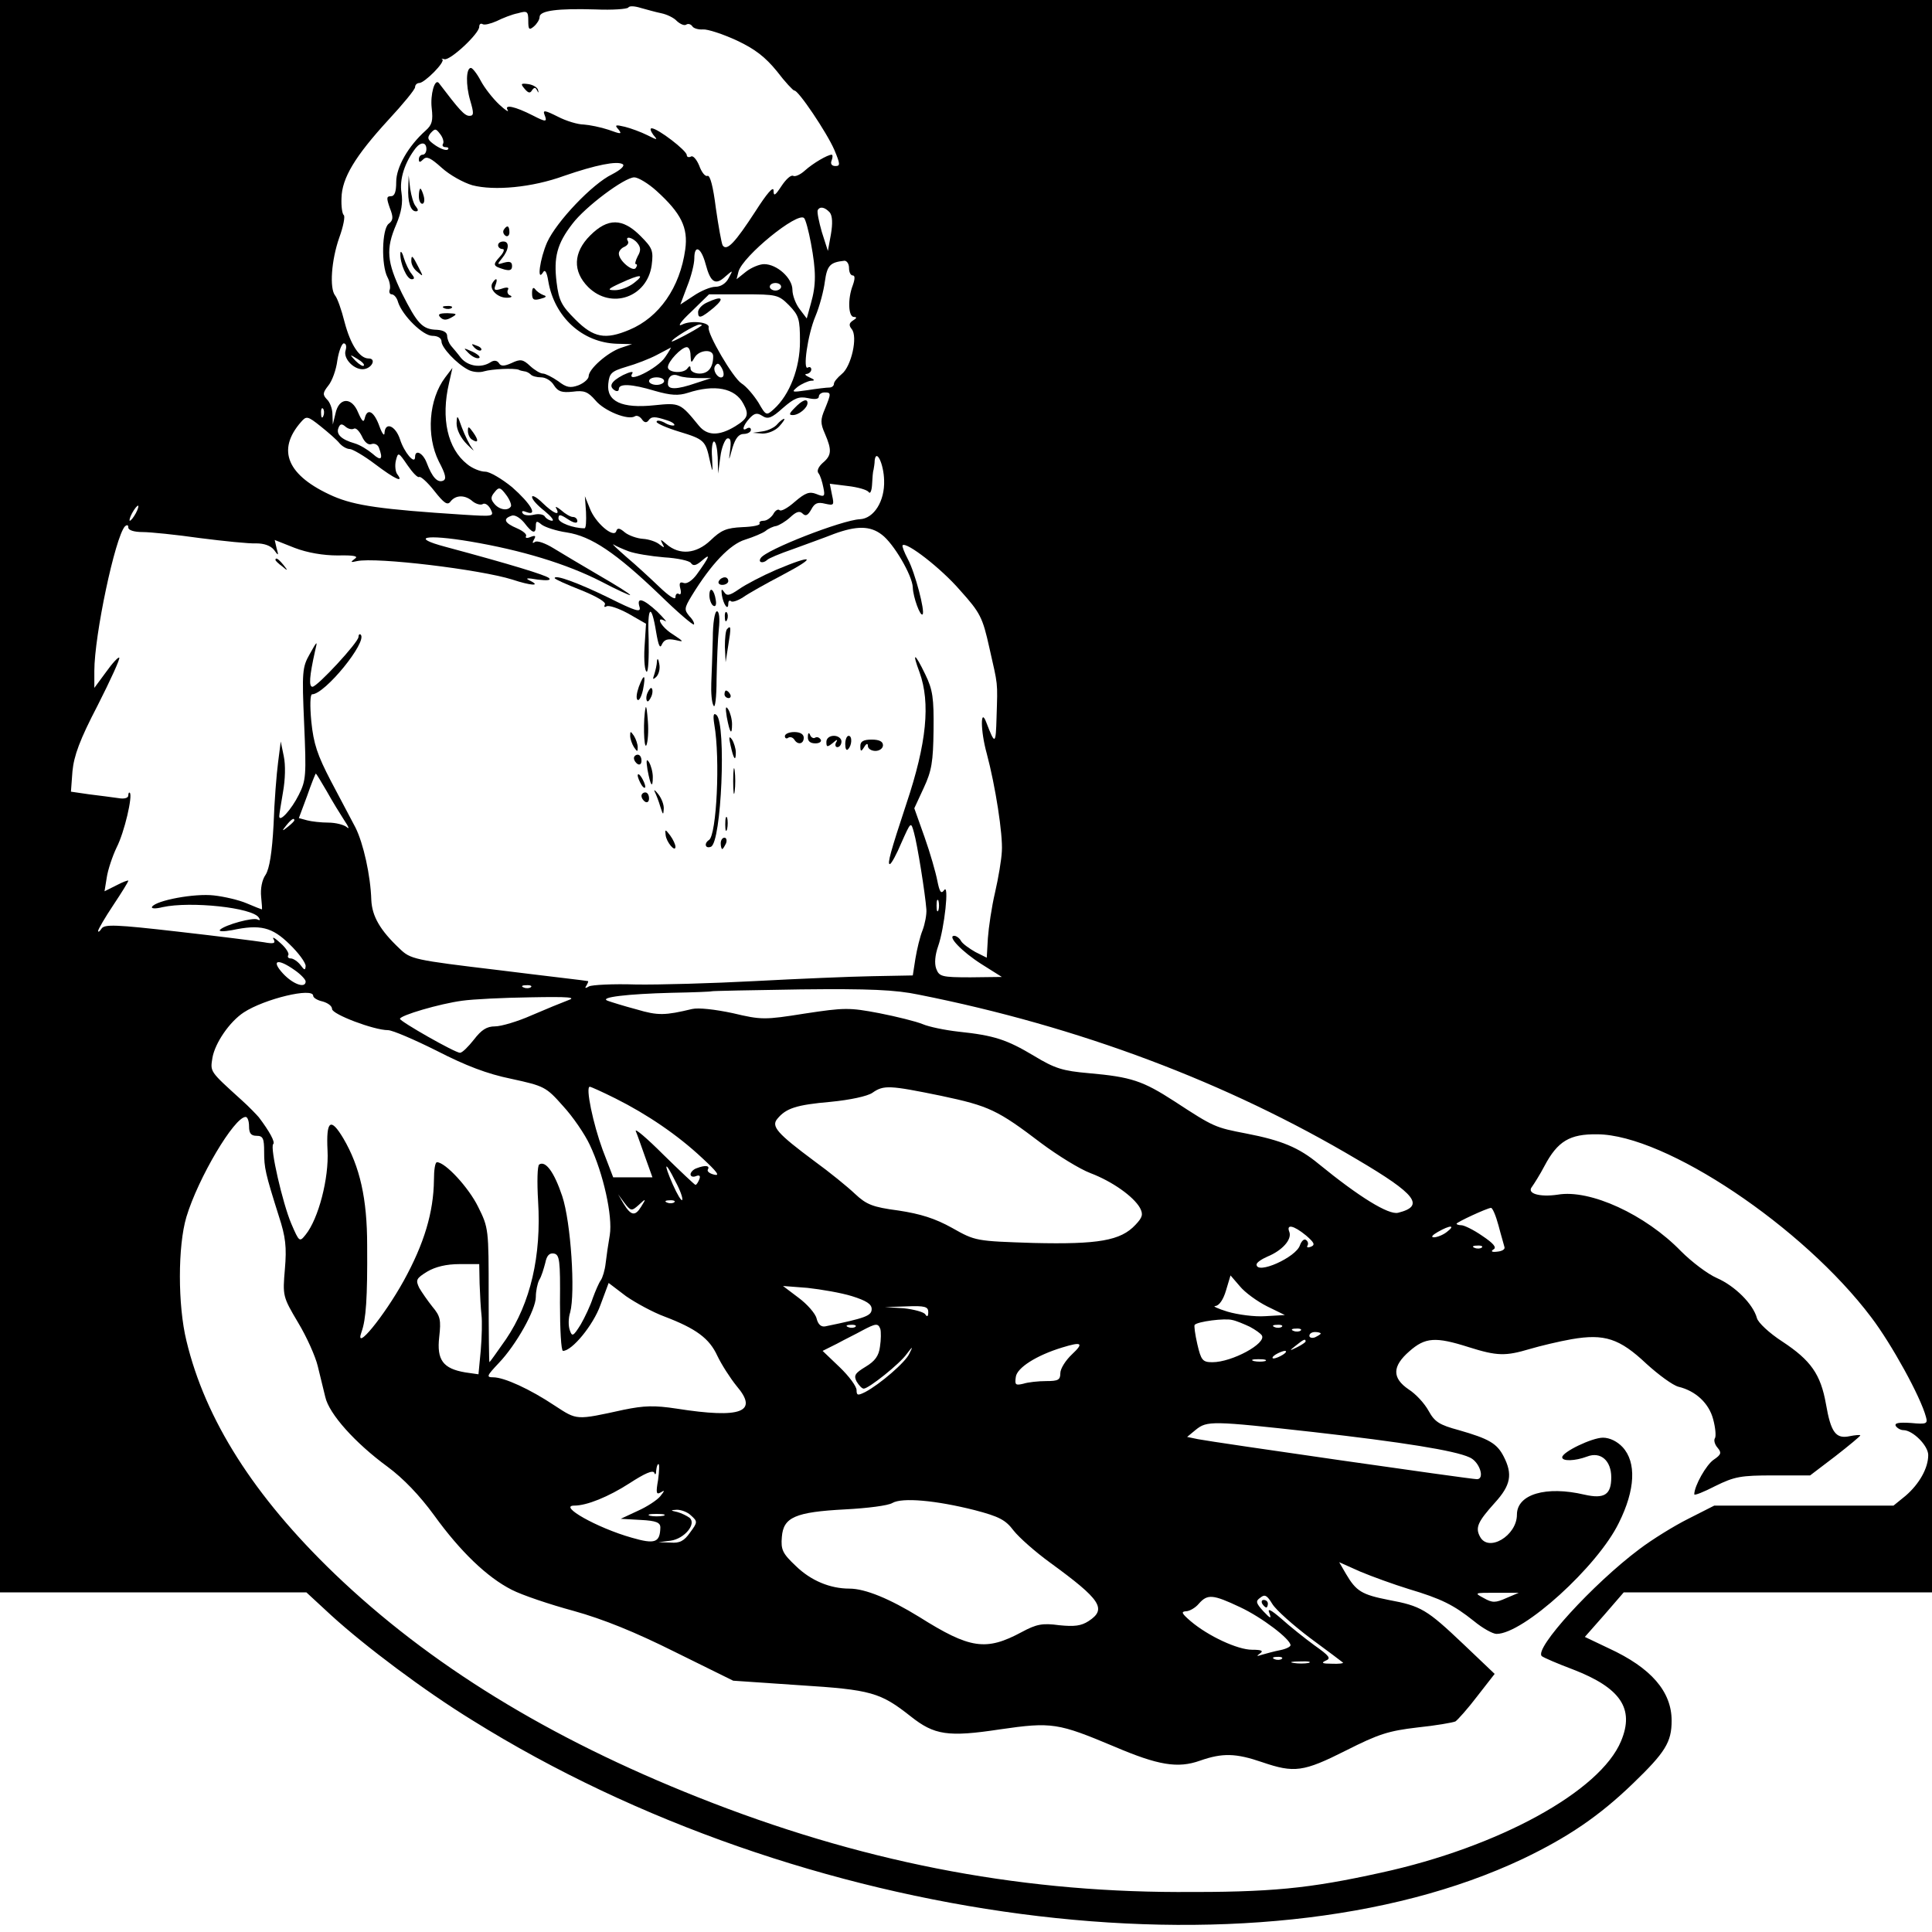<?xml version="1.0" standalone="no"?>
<!DOCTYPE svg PUBLIC "-//W3C//DTD SVG 20010904//EN"
 "http://www.w3.org/TR/2001/REC-SVG-20010904/DTD/svg10.dtd">
<svg version="1.0" xmlns="http://www.w3.org/2000/svg"
 width="512pt" height="512pt" viewBox="0 0 512 512"
 preserveAspectRatio="xMidYMid meet">

<g transform="translate(0,512) scale(0.1,-0.1)"
fill="#000000" stroke="none">
<path d="M0 3010 l0 -2110 406 0 406 0 66 -61 c90 -82 247 -200 374 -278 872
-544 2076 -702 2784 -367 119 57 202 113 292 200 85 82 102 109 102 166 0 77
-54 140 -167 192 l-63 30 52 59 51 59 408 0 409 0 0 2110 0 2110 -2560 0
-2560 0 0 -2110z m1752 2075 c15 -3 34 -12 42 -21 9 -8 20 -13 25 -9 5 3 12 1
16 -5 3 -5 16 -9 28 -8 12 1 52 -12 89 -29 49 -23 76 -44 107 -82 22 -29 43
-51 46 -51 10 2 86 -111 106 -157 16 -38 16 -43 3 -43 -10 0 -14 6 -10 15 3 8
3 15 0 15 -11 0 -50 -23 -71 -42 -12 -11 -26 -17 -31 -14 -6 3 -19 -9 -31 -27
-17 -26 -21 -28 -21 -12 0 13 -18 -8 -48 -55 -54 -83 -76 -107 -87 -90 -3 6
-11 50 -18 99 -7 56 -15 87 -22 85 -6 -3 -16 10 -22 27 -7 17 -17 28 -22 24
-6 -3 -11 -1 -11 4 0 12 -77 71 -93 71 -5 0 -3 -7 4 -17 13 -15 12 -15 -16 -1
-16 8 -43 18 -59 22 -25 6 -28 5 -17 -7 10 -13 7 -13 -26 -1 -21 7 -51 13 -66
14 -15 0 -46 9 -69 21 -34 17 -40 18 -35 5 8 -20 4 -20 -31 -2 -47 24 -76 30
-67 15 5 -8 -6 -1 -22 14 -17 16 -39 44 -49 63 -10 19 -22 34 -26 34 -13 0
-14 -45 -2 -86 10 -34 10 -41 -2 -41 -13 0 -27 16 -81 87 -11 13 -23 -31 -19
-66 4 -34 1 -45 -16 -60 -46 -41 -78 -97 -78 -136 0 -26 -4 -38 -14 -38 -12 0
-12 -5 -3 -31 10 -25 9 -33 -3 -42 -18 -14 -20 -110 -3 -142 6 -11 8 -26 6
-32 -3 -7 0 -13 5 -13 6 0 14 -9 17 -21 12 -36 66 -89 91 -89 14 0 24 -6 24
-15 0 -16 40 -59 71 -75 11 -6 30 -8 42 -4 20 6 80 9 92 4 3 -2 9 -3 14 -4 5
0 13 -4 17 -8 4 -5 17 -8 28 -8 12 0 27 -9 34 -21 11 -17 21 -20 50 -17 30 4
40 0 60 -23 23 -28 87 -54 105 -42 5 3 13 -1 18 -8 6 -9 12 -10 17 -4 8 12 17
12 50 1 13 -4 21 -10 19 -13 -3 -2 -15 0 -26 7 -12 6 -21 7 -21 2 0 -4 27 -16
60 -26 66 -20 70 -24 81 -76 8 -35 8 -35 6 8 -2 23 1 42 5 42 5 0 9 -19 10
-42 l1 -43 6 44 c3 25 12 46 18 49 9 2 11 -6 8 -30 -4 -32 -4 -31 6 5 8 26 17
37 30 37 10 0 19 5 19 11 0 5 -4 7 -10 4 -15 -10 -12 6 6 26 13 14 20 16 34 7
15 -10 25 -6 55 21 30 26 42 31 66 26 18 -4 29 -3 29 4 0 6 7 11 15 11 18 0
18 -2 1 -44 -12 -28 -12 -38 0 -65 19 -44 18 -58 -6 -78 -11 -10 -16 -21 -11
-27 5 -6 10 -23 13 -38 5 -24 3 -26 -19 -17 -18 7 -29 3 -57 -21 -18 -16 -36
-26 -40 -22 -4 4 -12 -1 -17 -11 -6 -9 -17 -17 -25 -17 -8 0 -13 -3 -11 -7 3
-5 -18 -9 -46 -10 -42 -2 -56 -8 -84 -35 -38 -36 -82 -40 -117 -10 -15 13 -17
14 -11 2 7 -12 6 -13 -7 -3 -8 7 -28 14 -44 15 -16 1 -38 9 -48 17 -14 12 -20
13 -23 3 -7 -19 -56 23 -70 61 l-13 32 3 -42 c1 -24 0 -43 -4 -43 -30 0 -69
15 -69 26 0 12 5 11 25 -2 15 -10 25 -12 25 -5 0 6 -5 11 -12 11 -6 0 -20 8
-31 18 -11 9 -17 11 -13 5 12 -22 -7 -14 -36 14 -15 15 -28 22 -28 16 0 -7 15
-23 33 -37 17 -14 27 -26 20 -26 -6 0 -15 5 -19 11 -3 6 -17 8 -29 5 -13 -3
-27 -2 -30 4 -4 6 1 7 10 3 32 -12 11 23 -38 66 -27 22 -59 41 -71 41 -13 0
-35 9 -48 20 -52 41 -70 121 -48 215 l9 40 -19 -25 c-44 -58 -51 -155 -17
-223 18 -34 21 -47 11 -51 -15 -6 -29 10 -43 47 -10 27 -31 37 -31 16 0 -22
-29 12 -40 47 -12 36 -39 47 -41 17 0 -10 -6 -3 -13 16 -14 40 -32 51 -39 24
-3 -14 -7 -11 -18 14 -17 42 -51 40 -60 -3 l-7 -29 -1 27 c0 15 -7 33 -15 40
-11 12 -11 17 4 36 10 12 21 42 24 67 4 25 12 45 17 45 6 0 8 -8 5 -18 -8 -23
25 -55 50 -50 21 4 31 28 11 28 -24 0 -48 36 -64 97 -8 32 -19 63 -25 70 -15
19 -10 93 11 153 11 30 16 57 12 60 -4 3 -7 23 -6 45 1 53 36 111 124 207 39
42 71 81 71 87 0 6 5 11 11 11 14 0 71 57 61 63 -4 2 -1 2 6 0 16 -3 92 68 92
86 0 7 4 10 9 7 5 -3 21 1 37 8 16 8 41 18 57 21 24 7 27 5 27 -20 0 -23 2
-26 15 -15 8 7 15 18 15 25 0 17 48 23 148 20 45 -2 84 1 87 5 3 5 17 4 33 -1
15 -4 39 -11 54 -14z m-578 -346 c-3 -5 0 -9 7 -9 7 0 9 -3 6 -6 -4 -4 -18 1
-32 10 -22 15 -24 20 -14 33 12 13 14 13 26 -3 7 -9 10 -21 7 -25z m-44 -14
c0 -8 -4 -15 -10 -15 -5 0 -10 -5 -10 -12 0 -9 3 -9 12 0 9 9 20 3 49 -23 21
-19 57 -39 81 -46 58 -15 158 -6 243 25 84 29 140 40 155 31 7 -4 -5 -15 -28
-27 -52 -25 -147 -125 -172 -180 -19 -43 -28 -107 -11 -80 5 9 10 2 14 -23 16
-95 90 -163 182 -166 l40 -1 -30 -10 c-35 -12 -85 -56 -85 -75 0 -7 -12 -18
-27 -24 -22 -8 -32 -6 -54 11 -16 11 -34 20 -40 20 -7 0 -22 9 -34 20 -19 18
-26 19 -49 8 -20 -9 -29 -9 -34 0 -5 7 -13 8 -22 2 -25 -16 -59 -11 -78 11 -9
12 -21 26 -27 33 -5 6 -10 18 -10 26 0 9 -10 15 -27 16 -39 1 -52 16 -93 97
-40 83 -43 117 -15 182 14 33 18 58 14 84 -6 36 9 82 38 119 14 17 28 15 28
-3z m610 -111 c65 -59 84 -97 76 -155 -14 -101 -69 -180 -148 -213 -64 -27
-95 -21 -143 27 -37 37 -44 50 -50 99 -8 66 1 102 42 155 34 45 138 123 164
123 10 0 37 -16 59 -36z m459 -57 c7 -9 8 -29 3 -58 l-8 -44 -16 50 c-8 28
-13 53 -11 58 6 11 19 8 32 -6z m-50 -81 c14 -75 14 -111 0 -160 l-11 -40 -19
25 c-10 13 -19 36 -19 51 0 31 -41 68 -75 68 -12 0 -34 -9 -48 -20 l-25 -20 5
20 c11 41 157 160 174 142 4 -4 12 -34 18 -66z m-279 -56 c13 -49 26 -57 52
-33 21 18 21 18 9 -4 -7 -14 -21 -23 -35 -23 -13 0 -39 -11 -58 -24 l-35 -23
18 48 c11 27 19 60 19 74 0 38 18 30 30 -15z m380 -10 c0 -11 4 -20 10 -20 6
0 6 -9 0 -26 -14 -36 -12 -84 3 -84 8 0 8 -3 -2 -9 -11 -7 -12 -13 -4 -23 17
-20 -1 -99 -26 -119 -12 -10 -21 -21 -21 -26 0 -6 -6 -10 -12 -10 -7 0 -33 -3
-58 -7 -42 -6 -44 -6 -26 9 11 8 27 15 35 16 12 0 10 3 -4 9 -11 5 -14 9 -7 9
6 1 12 6 12 12 0 5 -4 8 -9 5 -14 -9 -1 86 20 136 11 26 22 68 25 92 6 43 14
51 52 55 6 0 12 -8 12 -19z m-180 -50 c0 -5 -7 -10 -15 -10 -8 0 -15 5 -15 10
0 6 7 10 15 10 8 0 15 -4 15 -10z m21 -49 c26 -27 29 -36 29 -96 0 -70 -27
-141 -69 -179 -20 -18 -21 -18 -41 17 -12 19 -32 43 -45 51 -23 15 -91 132
-87 148 4 14 -46 20 -70 8 -14 -7 -5 7 24 34 l47 46 91 0 c88 0 93 -1 121 -29z
m-232 -54 c-16 -12 -79 -45 -79 -42 0 7 63 45 74 45 5 0 7 -1 5 -3z m-96 -83
c-20 -31 -106 -73 -87 -43 3 6 -8 3 -25 -5 -32 -17 -39 -30 -21 -41 6 -3 10
-1 10 4 0 15 33 14 96 -5 42 -12 62 -13 87 -5 71 23 125 13 147 -29 16 -29 12
-39 -22 -60 -43 -26 -74 -25 -96 2 -49 60 -50 61 -118 54 -86 -9 -127 10 -122
57 3 28 8 33 48 45 25 7 61 21 80 31 19 10 36 19 38 20 1 1 -5 -11 -15 -25z
m67 4 c1 -21 2 -21 11 -5 12 20 49 23 49 3 0 -30 -13 -46 -36 -46 -13 0 -24 6
-24 13 0 8 -3 8 -8 1 -10 -15 -52 -12 -52 3 0 15 36 53 50 53 6 0 10 -10 10
-22z m-866 -27 c-2 -3 -12 3 -22 13 -16 17 -16 18 5 5 12 -7 20 -15 17 -18z
m952 -29 c-10 -10 -29 15 -21 28 6 9 10 8 17 -4 6 -10 7 -20 4 -24z m-66 -4
l35 0 -40 -13 c-52 -18 -75 -18 -75 -2 0 20 12 28 29 21 9 -4 32 -6 51 -6z
m-90 -8 c0 -5 -9 -10 -20 -10 -11 0 -20 5 -20 10 0 6 9 10 20 10 11 0 20 -4
20 -10z m-903 -92 c-3 -8 -6 -5 -6 6 -1 11 2 17 5 13 3 -3 4 -12 1 -19z m43
-73 c7 -8 19 -15 27 -15 7 0 38 -18 67 -40 53 -40 77 -51 59 -27 -5 6 -7 23
-4 36 6 24 7 23 31 -12 13 -19 27 -34 31 -31 4 2 22 -14 40 -37 26 -33 35 -39
43 -28 14 18 39 18 59 0 9 -7 21 -10 26 -7 6 4 15 -2 21 -13 10 -20 8 -20 -72
-15 -218 14 -287 24 -345 49 -122 54 -151 122 -85 197 14 16 17 16 52 -12 20
-16 43 -36 50 -45z m38 39 c5 3 14 -6 21 -20 7 -16 17 -24 25 -21 8 3 17 -1
20 -9 12 -31 6 -37 -16 -17 -13 11 -34 24 -48 28 -35 10 -50 24 -43 41 4 11 9
12 19 3 7 -6 17 -8 22 -5z m1405 -137 c2 -55 -27 -101 -64 -103 -47 -2 -250
-81 -263 -103 -8 -12 6 -15 17 -5 3 4 34 17 69 29 35 13 83 30 108 40 60 22
96 22 127 -2 31 -23 81 -108 82 -140 1 -26 20 -78 26 -71 7 7 -20 111 -39 146
-10 19 -16 35 -14 37 10 10 102 -61 152 -119 54 -60 60 -72 78 -153 23 -102
22 -87 19 -183 -2 -74 -4 -75 -27 -15 -16 43 -16 -21 1 -82 23 -86 43 -215 40
-259 -1 -22 -9 -70 -18 -109 -9 -38 -17 -93 -19 -121 l-3 -52 -30 15 c-16 9
-34 22 -38 29 -4 8 -13 14 -18 14 -20 0 20 -42 72 -75 l54 -34 -83 -1 c-77 0
-83 2 -91 23 -5 14 -3 36 5 59 17 48 30 169 16 149 -8 -11 -12 -5 -18 25 -4
21 -19 74 -34 116 l-27 76 25 54 c21 45 25 69 26 153 1 85 -2 107 -22 148 -28
58 -36 61 -15 5 29 -81 19 -187 -35 -348 -42 -127 -51 -160 -44 -160 4 0 18
26 31 57 25 56 25 56 33 27 9 -31 30 -163 33 -204 1 -14 -4 -39 -10 -55 -7
-17 -15 -51 -19 -75 l-7 -45 -107 -2 c-59 -1 -199 -7 -312 -13 -113 -6 -255
-10 -315 -9 -61 2 -116 -1 -124 -5 -10 -6 -12 -5 -7 2 4 7 6 12 4 12 -2 1
-108 13 -236 29 -226 27 -234 29 -263 57 -52 49 -73 86 -75 129 -2 65 -21 150
-42 192 -11 21 -40 76 -65 123 -36 69 -46 99 -52 158 -4 42 -3 72 2 72 34 0
147 139 129 158 -3 3 -6 0 -6 -6 0 -14 -109 -132 -122 -132 -10 0 -8 28 7 95
7 28 6 28 -14 -8 -20 -35 -21 -47 -15 -185 6 -137 5 -150 -14 -188 -20 -40
-52 -75 -52 -57 0 5 5 34 10 64 6 33 7 72 2 95 l-8 39 -7 -55 c-4 -30 -10
-104 -12 -165 -4 -75 -11 -117 -21 -133 -10 -14 -14 -38 -12 -58 2 -19 3 -34
2 -34 -1 0 -19 7 -40 16 -21 9 -60 18 -87 21 -51 6 -153 -13 -164 -30 -3 -5 8
-6 28 -1 73 16 239 -1 255 -28 4 -6 3 -8 -3 -5 -11 7 -87 -14 -100 -27 -4 -5
10 -5 32 -1 75 16 106 8 152 -37 24 -23 43 -49 43 -58 -1 -12 -3 -12 -14 3 -7
9 -19 17 -25 17 -7 0 -10 4 -7 9 3 4 -6 19 -21 32 -14 13 -23 18 -18 10 6 -11
1 -13 -26 -8 -19 3 -121 16 -227 28 -166 19 -195 20 -203 8 -5 -8 -9 -10 -9
-6 0 4 18 35 40 68 22 33 40 62 40 65 0 2 -14 -3 -31 -12 l-32 -16 6 37 c3 20
15 56 26 79 21 41 43 137 35 145 -2 2 -4 -1 -4 -7 0 -7 -11 -10 -27 -7 -16 2
-50 7 -77 10 l-48 7 4 54 c4 41 19 83 67 175 34 67 60 124 57 126 -2 3 -18
-14 -35 -38 l-31 -42 0 45 c0 94 55 354 81 383 6 5 9 4 9 -3 0 -7 15 -12 38
-12 20 0 89 -7 152 -16 63 -8 130 -15 149 -14 21 0 38 -6 47 -17 12 -17 13
-16 7 4 l-5 22 53 -21 c34 -13 76 -20 114 -20 44 1 56 -2 45 -9 -12 -9 -11
-10 6 -6 51 11 326 -22 412 -49 48 -16 77 -18 47 -3 -15 7 -9 8 20 3 25 -3 36
-2 30 4 -9 8 -100 36 -275 83 -94 25 -53 34 66 14 136 -23 255 -59 347 -106
42 -22 77 -38 77 -36 0 3 -37 26 -82 52 -46 27 -100 59 -121 72 -21 13 -43 21
-49 17 -7 -5 -8 -3 -3 6 6 10 4 12 -9 7 -9 -4 -15 -3 -12 2 3 5 -8 14 -24 21
-33 14 -38 25 -15 33 8 4 22 -4 34 -18 22 -29 31 -31 31 -9 0 14 3 14 15 4 9
-7 39 -17 67 -21 65 -10 130 -54 246 -165 47 -46 88 -81 91 -79 2 3 -3 13 -12
22 -14 17 -14 21 6 54 52 85 102 137 142 149 22 7 46 17 54 23 7 6 20 12 28
13 8 2 25 12 37 23 16 15 25 18 33 10 8 -8 14 -5 23 11 9 17 17 20 37 15 23
-5 24 -4 18 23 l-6 30 48 -6 c26 -3 51 -10 55 -16 4 -6 8 3 9 19 1 17 2 35 4
40 1 6 3 17 3 25 4 32 24 -9 25 -53z m-989 -69 c-8 -13 -31 -9 -44 7 -10 12
-10 18 1 31 11 14 15 13 30 -7 10 -13 15 -27 13 -31z m-994 -18 c-6 -11 -13
-20 -16 -20 -2 0 0 9 6 20 6 11 13 20 16 20 2 0 0 -9 -6 -20z m1306 -101 c16
-6 58 -13 94 -16 35 -2 67 -9 71 -15 6 -9 14 -7 30 7 24 21 19 9 -15 -38 -12
-16 -26 -25 -34 -22 -10 4 -13 0 -9 -15 3 -11 1 -18 -4 -14 -5 3 -9 -1 -9 -9
0 -8 -18 4 -42 27 -24 23 -63 59 -88 80 -25 22 -40 36 -34 33 6 -4 24 -12 40
-18z m-800 -636 c15 -27 36 -61 47 -78 11 -16 14 -24 6 -17 -7 6 -29 12 -49
12 -19 0 -45 3 -56 6 l-22 6 22 59 c11 32 22 59 23 59 1 0 14 -21 29 -47z
m-86 -77 c0 -2 -8 -10 -17 -17 -16 -13 -17 -12 -4 4 13 16 21 21 21 13z m1707
-238 c-3 -7 -5 -2 -5 12 0 14 2 19 5 13 2 -7 2 -19 0 -25z m-1706 -159 c16
-11 29 -25 29 -30 0 -19 -33 -8 -60 21 -33 36 -14 41 31 9z m626 -45 c-3 -3
-12 -4 -19 -1 -8 3 -5 6 6 6 11 1 17 -2 13 -5z m1028 -20 c423 -84 817 -232
1162 -437 156 -92 180 -123 108 -141 -25 -6 -102 41 -211 130 -52 43 -98 62
-191 80 -83 16 -86 17 -190 85 -85 55 -115 65 -228 75 -68 6 -89 12 -145 46
-72 43 -105 54 -200 64 -36 4 -79 13 -95 20 -17 7 -69 20 -115 29 -79 15 -92
15 -197 -1 -107 -17 -115 -17 -191 1 -47 10 -91 15 -108 11 -71 -17 -90 -18
-147 -1 -34 9 -69 20 -77 23 -23 9 52 18 170 21 57 1 105 3 106 4 2 1 107 3
236 5 182 2 251 -1 313 -14z m-1605 -3 c0 -5 11 -12 25 -15 14 -4 25 -12 25
-20 0 -14 111 -56 148 -56 12 0 70 -25 130 -55 76 -39 133 -61 197 -74 87 -19
92 -21 137 -72 26 -28 58 -75 71 -103 36 -76 61 -189 53 -239 -4 -23 -9 -57
-11 -75 -2 -18 -8 -38 -13 -45 -5 -7 -14 -28 -21 -47 -6 -19 -21 -51 -32 -70
-20 -32 -23 -33 -29 -15 -4 11 -4 32 1 47 14 52 2 239 -21 308 -21 63 -44 95
-61 84 -5 -3 -6 -46 -3 -97 9 -145 -20 -270 -85 -366 -23 -33 -43 -61 -44 -61
-1 0 -2 80 -2 178 0 174 0 178 -28 234 -25 51 -87 118 -109 118 -5 0 -8 -21
-8 -47 -1 -86 -26 -169 -80 -267 -52 -94 -132 -192 -112 -136 12 33 16 90 15
230 0 123 -19 208 -63 283 -34 57 -46 48 -42 -32 4 -73 -24 -181 -58 -223 -16
-20 -17 -20 -38 29 -23 54 -57 202 -48 211 6 5 -10 34 -38 71 -6 7 -26 28 -45
45 -86 78 -84 75 -78 113 7 39 45 95 83 120 55 36 184 67 184 44z m675 -12
c-16 -6 -60 -24 -97 -40 -36 -16 -80 -29 -96 -29 -22 0 -36 -9 -56 -35 -15
-19 -31 -35 -37 -35 -13 0 -159 83 -159 90 0 9 105 40 165 48 28 4 109 8 180
9 104 2 124 0 100 -8z m126 -260 c84 -42 165 -97 230 -158 39 -36 48 -48 32
-44 -13 3 -20 9 -17 14 6 10 -7 12 -30 3 -9 -3 -16 -11 -16 -16 0 -6 7 -8 14
-5 10 4 13 1 9 -9 -3 -7 -7 -14 -10 -14 -2 0 -40 36 -85 80 -44 44 -77 72 -73
62 4 -9 15 -41 25 -69 l19 -53 -52 0 -52 0 -28 73 c-25 68 -46 167 -34 167 3
0 34 -14 68 -31z m863 7 c127 -27 149 -37 266 -126 43 -32 101 -68 130 -79 58
-22 114 -62 131 -92 9 -17 7 -25 -12 -45 -39 -42 -99 -52 -270 -48 -153 5
-154 5 -216 40 -45 25 -83 37 -142 46 -69 9 -85 16 -115 44 -20 19 -68 58
-108 87 -98 73 -115 92 -98 112 23 28 50 37 141 45 52 5 98 15 111 24 30 21
45 20 182 -8z m-1834 -81 c0 -18 5 -25 20 -25 17 0 20 -7 20 -42 0 -43 3 -57
39 -171 18 -55 21 -82 16 -140 -6 -71 -6 -73 35 -142 23 -38 46 -90 52 -115 6
-25 15 -61 20 -82 10 -45 79 -122 165 -185 42 -31 85 -76 123 -128 70 -97 141
-165 206 -198 27 -14 101 -39 164 -56 79 -22 163 -56 269 -109 l154 -76 176
-12 c190 -12 214 -19 295 -83 62 -49 98 -55 236 -34 138 20 154 17 304 -46
115 -49 167 -58 226 -37 60 21 95 20 165 -4 85 -29 109 -26 222 31 87 44 113
52 189 61 49 5 94 13 101 16 6 4 33 34 58 67 l46 59 -83 79 c-97 92 -112 101
-198 117 -71 14 -86 23 -113 69 l-18 31 56 -25 c31 -13 89 -34 128 -46 87 -26
119 -42 173 -85 23 -19 50 -34 60 -34 71 0 268 179 324 294 44 88 47 161 10
201 -14 15 -34 25 -52 25 -29 0 -108 -38 -108 -52 0 -11 34 -10 66 2 36 14 64
-11 64 -55 0 -46 -18 -58 -71 -46 -102 24 -179 1 -179 -53 0 -56 -76 -101 -98
-58 -13 24 -5 40 39 89 43 47 48 76 24 123 -18 35 -39 47 -119 70 -52 14 -64
22 -80 51 -11 20 -34 45 -53 57 -44 30 -44 61 2 101 42 37 69 39 157 11 76
-24 98 -24 162 -5 27 8 77 20 111 26 87 15 127 2 198 -65 33 -30 70 -57 85
-61 46 -11 81 -44 92 -86 6 -22 8 -44 5 -50 -4 -5 -1 -17 7 -26 11 -13 9 -18
-10 -31 -20 -13 -52 -70 -52 -92 0 -4 25 6 56 22 51 25 67 28 154 28 l97 0 67
51 c36 28 66 53 66 55 0 2 -13 1 -28 -2 -37 -8 -50 10 -63 85 -14 79 -40 116
-116 166 -34 22 -64 50 -67 62 -10 37 -58 85 -106 106 -25 11 -67 43 -95 71
-94 97 -241 165 -327 150 -48 -7 -83 3 -68 21 5 7 21 32 33 55 35 66 67 85
140 84 181 -1 546 -246 726 -485 54 -71 131 -211 145 -264 5 -18 2 -20 -40
-16 -32 2 -44 0 -40 -8 4 -6 13 -11 20 -11 25 0 66 -41 66 -66 0 -35 -24 -77
-60 -108 l-32 -26 -237 0 -238 0 -69 -35 c-38 -19 -96 -55 -129 -80 -123 -92
-281 -265 -259 -284 5 -4 42 -20 82 -35 127 -49 164 -104 128 -190 -55 -133
-324 -281 -637 -349 -191 -42 -289 -52 -539 -51 -433 1 -845 82 -1270 251
-396 157 -713 352 -964 593 -213 205 -342 408 -392 617 -23 94 -23 251 0 328
31 103 127 265 157 265 5 0 9 -11 9 -25z m1130 -146 c12 -22 20 -44 18 -49 -2
-4 -13 14 -25 41 -26 59 -21 65 7 8z m-97 -62 c19 18 20 17 6 -5 -16 -26 -27
-24 -47 9 l-14 24 17 -23 c17 -22 19 -22 38 -5z m94 7 c-3 -3 -12 -4 -19 -1
-8 3 -5 6 6 6 11 1 17 -2 13 -5z m2184 -61 c7 -27 15 -53 16 -58 2 -6 -7 -11
-19 -12 -15 -2 -18 1 -10 6 9 5 0 16 -30 36 -23 16 -48 28 -55 28 -7 0 -13 2
-13 4 0 4 80 41 91 42 4 1 13 -20 20 -46z m-510 -27 c22 -19 25 -25 13 -30 -8
-3 -12 -2 -9 3 3 5 1 12 -4 15 -5 4 -12 -3 -16 -14 -10 -32 -115 -79 -115 -51
0 5 13 14 29 21 39 16 65 45 58 65 -9 22 11 18 44 -9z m373 9 c-10 -8 -26 -14
-34 -14 -9 0 -4 6 10 14 33 19 49 19 24 0z m93 -41 c-3 -3 -12 -4 -19 -1 -8 3
-5 6 6 6 11 1 17 -2 13 -5z m-2443 -147 c0 -70 3 -127 8 -127 24 0 80 68 99
121 l22 59 46 -35 c26 -18 72 -43 102 -54 84 -32 119 -58 140 -104 11 -23 34
-59 51 -80 59 -69 13 -87 -159 -60 -59 9 -86 8 -140 -3 -128 -28 -123 -28
-183 11 -66 44 -134 75 -163 75 -19 0 -17 4 15 38 46 48 98 141 98 175 0 15 4
35 9 45 6 9 12 30 16 45 4 20 11 27 23 25 15 -3 17 -18 16 -131z m-213 51 c1
-29 3 -66 5 -83 2 -16 1 -59 -2 -94 l-6 -63 -35 5 c-59 10 -76 33 -69 94 5 45
3 55 -18 80 -12 15 -28 38 -35 50 -10 21 -8 25 21 43 22 13 51 20 86 20 l52 0
1 -52z m2087 -60 l47 -23 -52 -3 c-28 -2 -73 4 -100 12 -26 8 -41 15 -32 15
10 1 21 17 28 41 l12 40 25 -29 c13 -16 46 -40 72 -53z m-1100 27 c38 -12 52
-21 52 -34 0 -18 -16 -24 -123 -46 -11 -2 -19 5 -23 21 -3 13 -25 38 -48 55
l-41 31 65 -5 c36 -4 89 -13 118 -22z m202 -42 c0 -12 -3 -14 -8 -6 -4 6 -30
13 -57 16 l-50 3 58 2 c48 2 57 -1 57 -15z m852 -39 c15 -8 29 -18 32 -23 13
-21 -79 -71 -131 -71 -26 0 -30 5 -40 48 -6 26 -9 49 -7 51 8 9 80 18 99 13
11 -2 32 -11 47 -18z m-1045 0 c-3 -3 -12 -4 -19 -1 -8 3 -5 6 6 6 11 1 17 -2
13 -5z m66 -6 c2 -7 2 -28 -1 -47 -3 -24 -13 -38 -38 -53 -28 -17 -32 -23 -24
-39 6 -10 14 -19 19 -19 13 0 96 66 114 92 16 21 17 21 7 1 -10 -23 -79 -82
-117 -102 -20 -10 -23 -9 -23 5 0 10 -20 37 -45 61 l-45 43 38 19 c20 11 51
26 67 35 36 19 42 20 48 4z m1064 6 c-3 -3 -12 -4 -19 -1 -8 3 -5 6 6 6 11 1
17 -2 13 -5z m50 -10 c-3 -3 -12 -4 -19 -1 -8 3 -5 6 6 6 11 1 17 -2 13 -5z
m53 -8 c0 -2 -7 -6 -15 -10 -8 -3 -15 -1 -15 4 0 6 7 10 15 10 8 0 15 -2 15
-4z m-40 -21 c0 -2 -10 -9 -22 -15 -22 -11 -22 -10 -4 4 21 17 26 19 26 11z
m-619 -34 c-17 -16 -31 -38 -31 -50 0 -18 -6 -21 -37 -21 -21 0 -49 -3 -61 -7
-21 -5 -23 -3 -20 18 3 24 54 57 123 78 52 16 58 12 26 -18z m559 -1 c-8 -5
-19 -10 -25 -10 -5 0 -3 5 5 10 8 5 20 10 25 10 6 0 3 -5 -5 -10z m-47 -17
c-7 -2 -21 -2 -30 0 -10 3 -4 5 12 5 17 0 24 -2 18 -5z m127 -188 c238 -27
375 -49 414 -67 27 -11 42 -58 20 -58 -17 0 -699 98 -739 106 l-29 6 23 19
c30 24 42 24 311 -6z m-1736 -127 c-6 -34 -5 -40 7 -33 11 7 11 5 -1 -10 -8
-10 -35 -28 -60 -39 l-45 -21 53 -3 c41 -2 52 -7 52 -20 -1 -40 -14 -45 -76
-27 -92 26 -196 85 -152 85 33 0 90 23 146 59 40 26 62 36 66 28 2 -7 5 -4 5
6 1 9 3 17 6 17 3 0 2 -19 -1 -42z m839 -80 c65 -17 82 -26 103 -54 15 -19 58
-57 98 -86 133 -97 150 -122 101 -154 -20 -13 -38 -15 -78 -11 -44 6 -60 3
-99 -18 -95 -51 -137 -45 -272 40 -78 48 -143 75 -185 75 -51 0 -102 21 -142
60 -35 33 -40 43 -37 77 4 52 35 66 168 73 58 3 114 10 125 17 26 15 115 7
218 -19z m-752 -14 c18 -16 18 -18 -2 -45 -16 -23 -28 -29 -52 -27 l-32 1 32
4 c37 5 70 45 50 61 -7 5 -21 12 -32 15 -19 4 -19 5 -1 6 11 0 28 -6 37 -15z
m-73 -1 c-10 -2 -26 -2 -35 0 -10 3 -2 5 17 5 19 0 27 -2 18 -5z m1714 -324
c46 -34 85 -63 87 -65 2 -2 -11 -4 -30 -3 -24 0 -29 2 -16 8 15 6 11 12 -30
41 -26 19 -66 51 -87 70 -29 25 -38 29 -32 15 6 -16 3 -15 -16 5 -20 22 -21
27 -8 36 12 10 18 6 32 -17 10 -16 55 -56 100 -90z m520 106 c-29 -13 -37 -13
-60 0 -26 14 -25 14 33 14 l60 0 -33 -14z m-706 -24 c58 -27 134 -85 134 -101
0 -4 -12 -10 -27 -13 -16 -3 -37 -9 -48 -12 -15 -5 -16 -4 -6 3 10 7 5 10 -21
10 -38 0 -116 36 -163 76 -23 20 -26 25 -12 26 9 0 25 9 34 20 23 26 37 25
109 -9z m111 -137 c-3 -3 -12 -4 -19 -1 -8 3 -5 6 6 6 11 1 17 -2 13 -5z m71
-11 c-10 -2 -28 -2 -40 0 -13 2 -5 4 17 4 22 1 32 -1 23 -4z"/>
<path d="M1390 4885 c10 -12 15 -13 20 -4 6 8 9 8 13 0 4 -8 5 -8 3 0 -1 7
-13 14 -25 16 -21 3 -22 1 -11 -12z"/>
<path d="M2106 4039 c-15 -15 -16 -19 -5 -19 16 0 39 19 39 32 0 13 -14 8 -34
-13z"/>
<path d="M1210 3998 c0 -17 11 -39 28 -56 15 -15 21 -20 14 -11 -8 10 -20 35
-28 56 -12 34 -13 35 -14 11z"/>
<path d="M2060 3996 c-6 -8 -24 -17 -38 -19 l-27 -4 26 -2 c15 0 34 8 44 19
10 11 16 20 13 20 -3 0 -11 -6 -18 -14z"/>
<path d="M1240 3978 c0 -9 5 -20 11 -23 17 -11 18 -2 3 19 -12 17 -14 17 -14
4z"/>
<path d="M1082 4623 c-2 -37 6 -63 20 -63 7 0 7 4 0 13 -6 6 -12 28 -15 47
l-4 35 -1 -32z"/>
<path d="M1110 4600 c0 -11 4 -20 9 -20 5 0 7 9 4 20 -3 11 -7 20 -9 20 -2 0
-4 -9 -4 -20z"/>
<path d="M1335 4511 c-3 -5 -1 -12 5 -16 5 -3 10 1 10 9 0 18 -6 21 -15 7z"/>
<path d="M1320 4470 c0 -5 5 -10 12 -10 6 0 3 -9 -7 -20 -20 -22 -19 -25 11
-34 15 -4 21 -2 21 9 0 11 -6 13 -21 9 -19 -6 -19 -5 -6 11 19 23 21 45 4 45
-8 0 -14 -4 -14 -10z"/>
<path d="M1061 4448 c-1 -26 17 -68 30 -68 8 0 8 4 0 14 -7 8 -16 27 -21 43
-4 15 -9 20 -9 11z"/>
<path d="M1090 4428 c0 -9 7 -22 17 -29 15 -13 15 -12 3 11 -17 34 -20 36 -20
18z"/>
<path d="M1305 4370 c-10 -16 14 -40 39 -39 11 0 15 3 8 6 -6 2 -9 9 -6 15 4
6 -2 8 -16 3 -19 -6 -22 -4 -17 9 7 18 2 22 -8 6z"/>
<path d="M1410 4343 c0 -17 4 -20 22 -15 16 4 18 7 8 10 -8 3 -18 10 -22 16
-5 6 -8 2 -8 -11z"/>
<path d="M1178 4303 c7 -3 16 -2 19 1 4 3 -2 6 -13 5 -11 0 -14 -3 -6 -6z"/>
<path d="M1167 4279 c8 -8 16 -8 30 0 16 9 14 10 -11 11 -22 0 -27 -3 -19 -11z"/>
<path d="M1257 4199 c7 -7 15 -10 18 -7 3 3 -2 9 -12 12 -14 6 -15 5 -6 -5z"/>
<path d="M1242 4184 c9 -9 21 -15 27 -13 6 2 -2 10 -17 17 -25 11 -25 11 -10
-4z"/>
<path d="M1564 4496 c-45 -45 -47 -95 -5 -137 61 -60 156 -27 168 58 5 39 2
46 -30 78 -47 47 -86 48 -133 1z m125 -20 c9 -11 10 -20 1 -35 -6 -12 -8 -21
-5 -21 4 0 4 -4 0 -10 -7 -12 -45 19 -45 38 0 7 7 15 15 18 8 4 12 10 9 15 -9
15 13 10 25 -5z m-9 -106 c-14 -11 -36 -19 -50 -19 -22 0 -20 3 15 19 52 24
66 24 35 0z"/>
<path d="M1873 4318 c-13 -6 -23 -17 -23 -25 0 -19 8 -16 42 12 30 26 21 32
-19 13z"/>
<path d="M730 3636 c0 -2 8 -10 18 -17 15 -13 16 -12 3 4 -13 16 -21 21 -21
13z"/>
<path d="M2057 3610 c-37 -16 -81 -39 -98 -51 -26 -18 -33 -19 -40 -8 -7 10
-8 8 -6 -8 4 -25 17 -43 17 -23 0 7 3 10 7 7 3 -4 18 1 32 10 14 10 62 37 106
60 91 48 82 55 -18 13z"/>
<path d="M1470 3588 c0 -3 32 -17 70 -32 42 -17 67 -32 63 -38 -3 -6 -1 -8 4
-5 6 4 32 -5 58 -19 l47 -27 -4 -63 c-2 -35 1 -64 6 -64 4 0 6 38 5 85 -4 89
7 100 20 19 6 -35 10 -44 15 -32 6 13 15 16 35 12 25 -6 24 -5 -6 15 -31 19
-48 51 -20 35 6 -4 -3 7 -21 25 -38 35 -56 40 -47 12 4 -15 -10 -11 -82 25
-82 40 -143 62 -143 52z"/>
<path d="M1905 3580 c-3 -5 1 -10 9 -10 9 0 16 5 16 10 0 6 -4 10 -9 10 -6 0
-13 -4 -16 -10z"/>
<path d="M1880 3542 c0 -11 5 -24 10 -27 6 -4 9 2 7 14 -4 29 -17 39 -17 13z"/>
<path d="M1889 3428 c-1 -40 -3 -93 -4 -118 -1 -25 1 -52 6 -60 4 -9 8 22 8
70 1 47 3 106 6 133 3 27 1 47 -5 47 -6 0 -11 -32 -11 -72z"/>
<path d="M1921 3484 c0 -11 3 -14 6 -6 3 7 2 16 -1 19 -3 4 -6 -2 -5 -13z"/>
<path d="M1927 3453 c-4 -3 -6 -25 -6 -47 l2 -41 7 45 c8 48 7 54 -3 43z"/>
<path d="M1741 3368 c0 -9 -4 -25 -7 -35 -5 -14 -4 -15 5 -7 7 7 11 22 8 35
-2 13 -5 16 -6 7z"/>
<path d="M1693 3300 c-6 -17 -8 -32 -3 -35 4 -2 10 9 14 27 8 41 3 45 -11 8z"/>
<path d="M1716 3284 c-4 -9 -4 -19 -1 -22 2 -3 7 3 11 12 4 9 4 19 1 22 -2 3
-7 -3 -11 -12z"/>
<path d="M1920 3280 c0 -5 5 -10 11 -10 5 0 7 5 4 10 -3 6 -8 10 -11 10 -2 0
-4 -4 -4 -10z"/>
<path d="M1711 3245 c-7 -30 -5 -112 2 -100 4 9 6 37 4 63 -2 26 -4 43 -6 37z"/>
<path d="M1926 3220 c8 -43 14 -51 14 -19 0 13 -5 31 -10 39 -7 11 -8 5 -4
-20z"/>
<path d="M1893 3200 c16 -91 6 -293 -14 -306 -14 -9 -10 -24 5 -18 28 11 41
324 15 349 -8 7 -10 0 -6 -25z"/>
<path d="M1670 3170 c0 -8 5 -22 10 -30 9 -13 10 -13 10 0 0 8 -5 22 -10 30
-9 13 -10 13 -10 0z"/>
<path d="M2080 3169 c0 -5 4 -8 9 -4 5 3 12 1 16 -5 9 -15 25 -12 25 5 0 9 -9
15 -25 15 -14 0 -25 -5 -25 -11z"/>
<path d="M2141 3168 c-1 -12 6 -18 20 -18 11 0 17 5 14 10 -4 6 -10 8 -15 5
-4 -3 -11 1 -13 7 -3 8 -6 6 -6 -4z"/>
<path d="M1936 3145 c8 -37 14 -45 14 -19 0 10 -5 26 -10 34 -8 11 -9 7 -4
-15z"/>
<path d="M2190 3154 c0 -14 2 -15 17 -3 11 10 14 10 9 2 -4 -7 -2 -13 3 -13 6
0 11 7 11 15 0 8 -9 15 -20 15 -12 0 -20 -7 -20 -16z"/>
<path d="M2240 3148 c0 -12 3 -18 7 -14 11 10 12 36 2 36 -5 0 -9 -10 -9 -22z"/>
<path d="M2280 3143 c0 -15 2 -16 10 -3 6 10 10 11 10 3 0 -7 9 -13 20 -13 11
0 20 7 20 15 0 10 -10 15 -30 15 -22 0 -30 -5 -30 -17z"/>
<path d="M1680 3111 c0 -6 5 -13 10 -16 6 -3 10 1 10 9 0 9 -4 16 -10 16 -5 0
-10 -4 -10 -9z"/>
<path d="M1716 3080 c8 -43 14 -51 14 -19 0 13 -5 31 -10 39 -7 11 -8 5 -4
-20z"/>
<path d="M1943 3050 c0 -30 2 -43 4 -27 2 15 2 39 0 55 -2 15 -4 2 -4 -28z"/>
<path d="M1690 3065 c0 -5 5 -17 10 -25 5 -8 10 -10 10 -5 0 6 -5 17 -10 25
-5 8 -10 11 -10 5z"/>
<path d="M1735 3022 c4 -8 11 -26 15 -40 7 -22 8 -23 9 -6 1 11 -6 29 -15 40
-8 10 -12 13 -9 6z"/>
<path d="M1700 3011 c0 -6 5 -13 10 -16 6 -3 10 1 10 9 0 9 -4 16 -10 16 -5 0
-10 -4 -10 -9z"/>
<path d="M1922 2935 c0 -16 2 -22 5 -12 2 9 2 23 0 30 -3 6 -5 -1 -5 -18z"/>
<path d="M1764 2907 c2 -19 26 -47 26 -31 0 6 -6 19 -14 30 -13 17 -14 17 -12
1z"/>
<path d="M1910 2885 c0 -8 2 -15 4 -15 2 0 6 7 10 15 3 8 1 15 -4 15 -6 0 -10
-7 -10 -15z"/>
<path d="M3345 870 c3 -5 8 -10 11 -10 2 0 4 5 4 10 0 6 -5 10 -11 10 -5 0 -7
-4 -4 -10z"/>
</g>
</svg>
